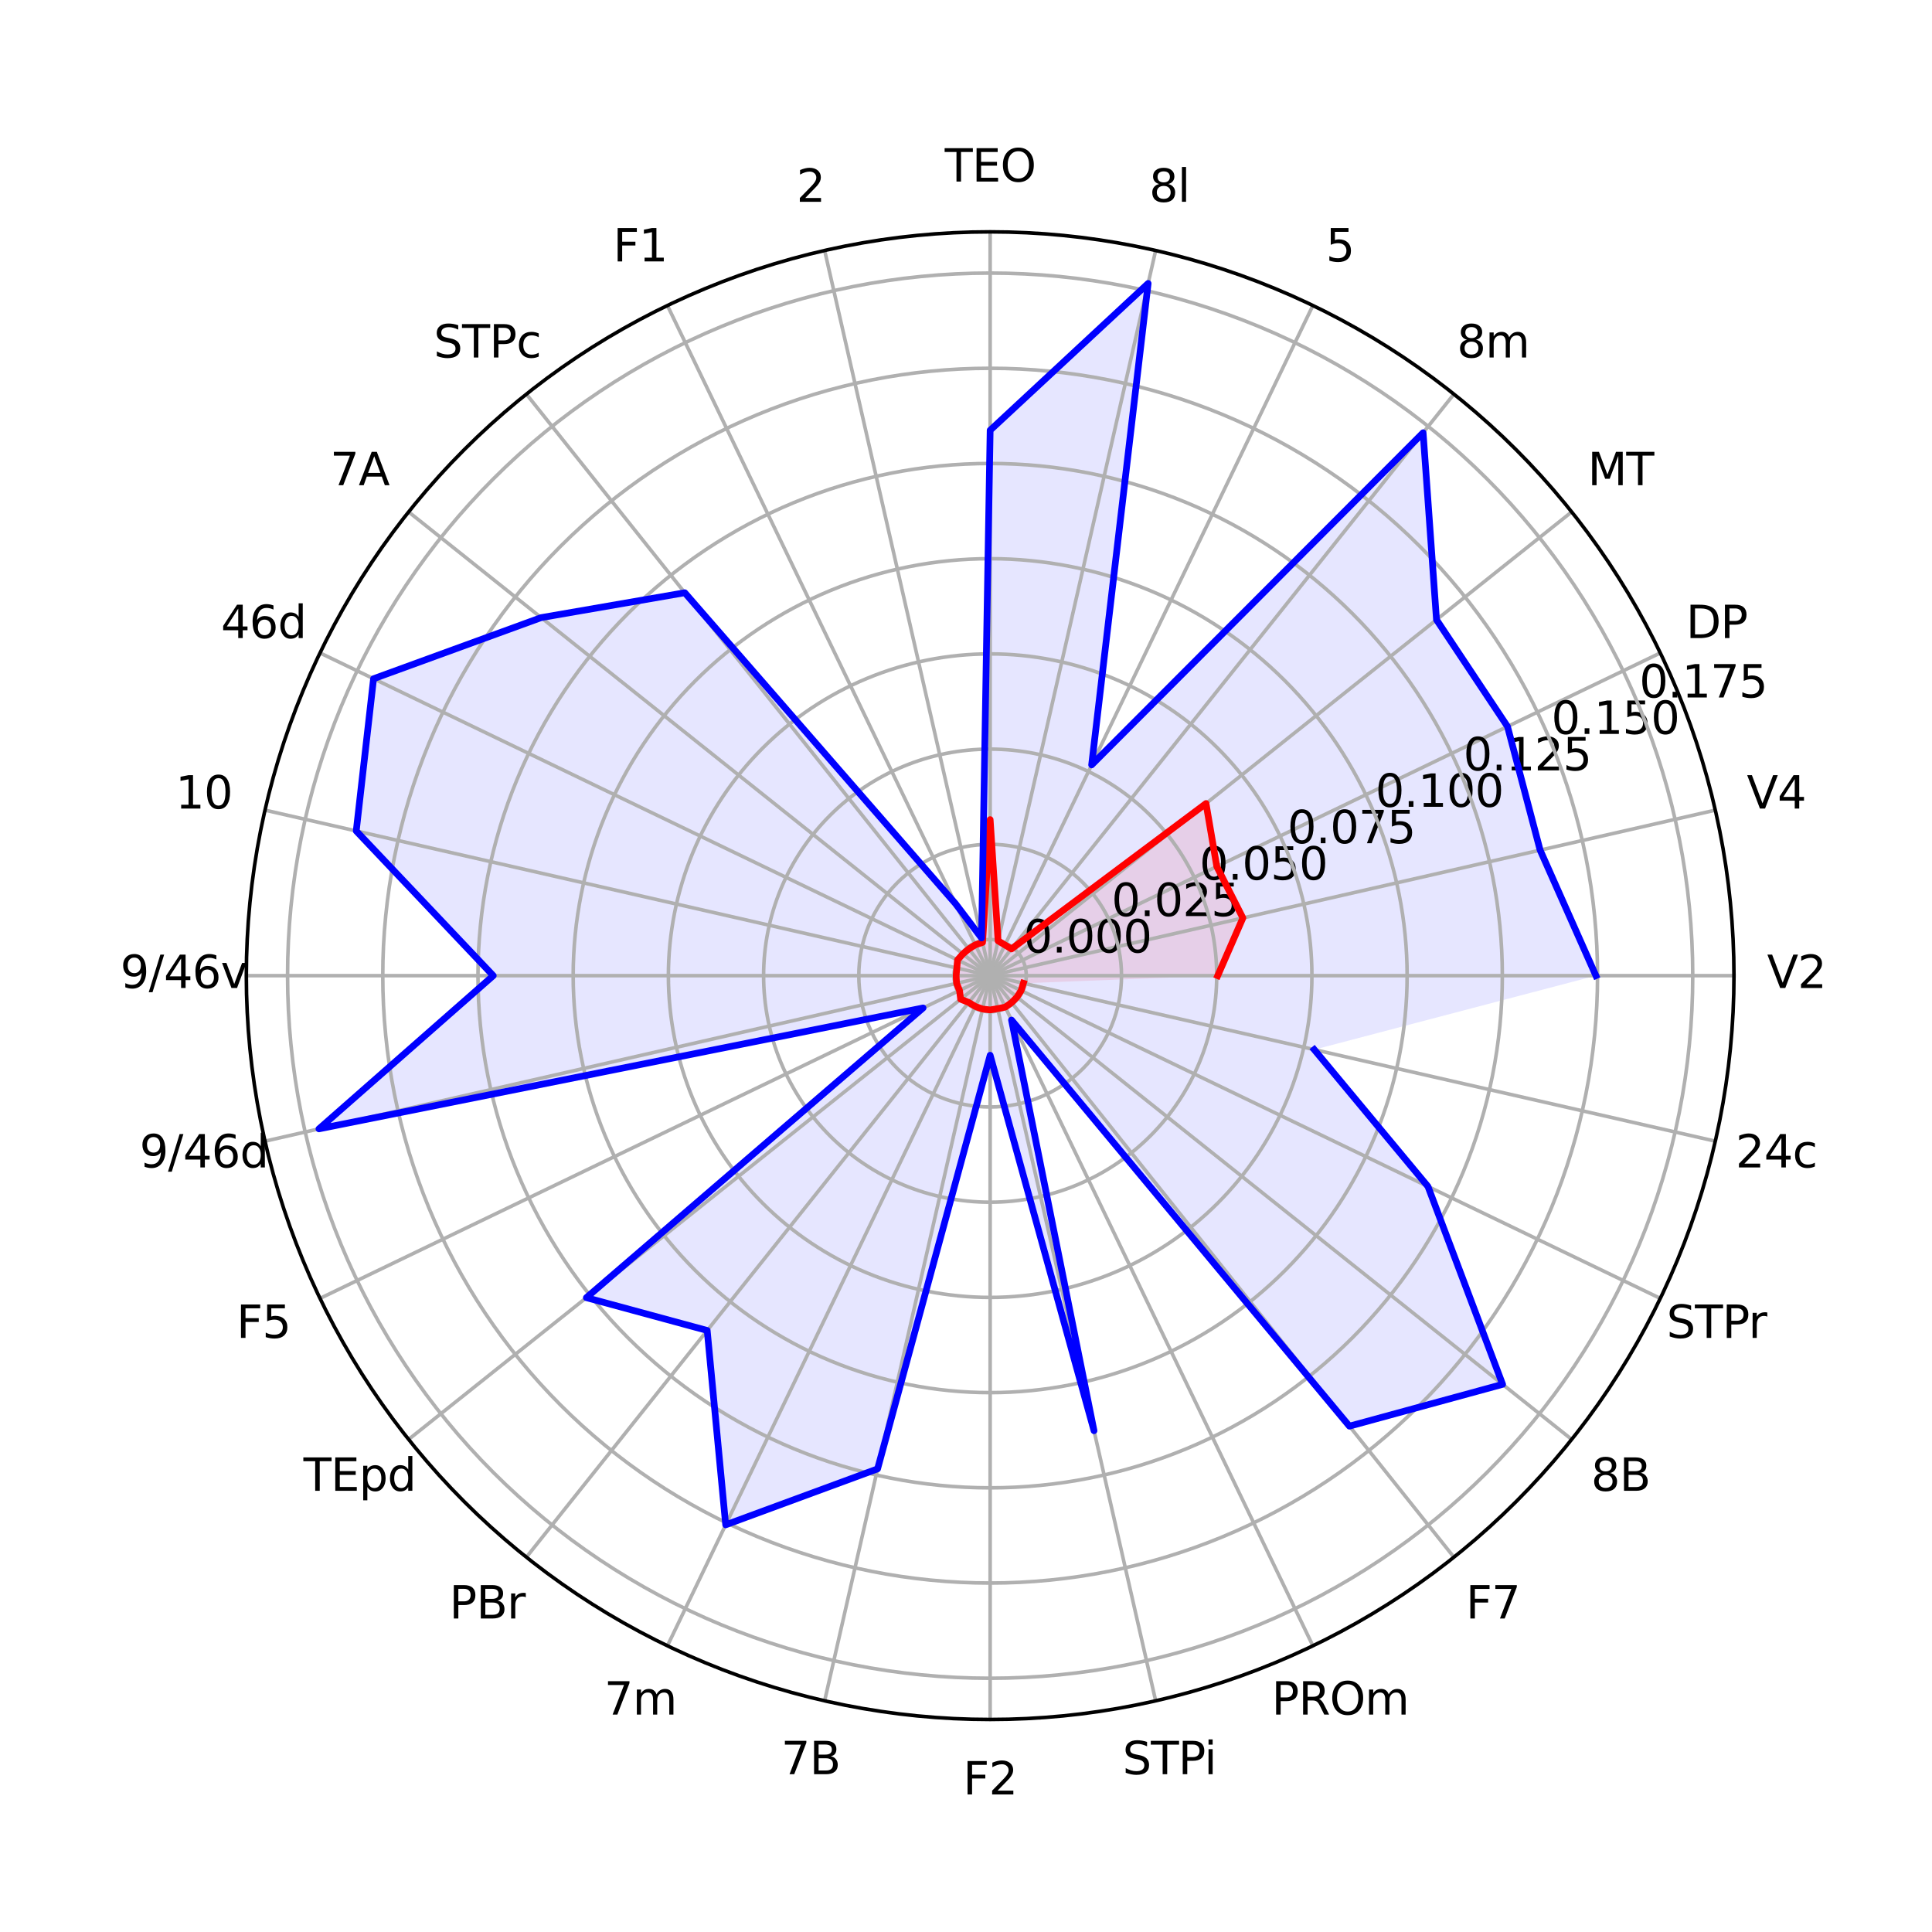 <?xml version="1.0" encoding="utf-8" standalone="no"?>
<!DOCTYPE svg PUBLIC "-//W3C//DTD SVG 1.1//EN"
  "http://www.w3.org/Graphics/SVG/1.1/DTD/svg11.dtd">
<svg xmlns:xlink="http://www.w3.org/1999/xlink" width="432pt" height="432pt" viewBox="0 0 432 432" xmlns="http://www.w3.org/2000/svg" version="1.1">
 <defs>
  <style type="text/css">*{stroke-linejoin: round; stroke-linecap: butt}</style>
 </defs>
 <g id="figure_1">
  <g id="patch_1">
   <path d="M 0 432 
L 432 432 
L 432 0 
L 0 0 
z
" style="fill: #ffffff"/>
  </g>
  <g id="axes_1">
   <g id="patch_2">
    <path d="M 387.72 218.16 
C 387.72 196.319 383.418 174.69 375.06 154.512 
C 366.701 134.334 354.45 115.998 339.006 100.554 
C 323.562 85.11 305.226 72.859 285.048 64.5 
C 264.87 56.142 243.241 51.84 221.4 51.84 
C 199.559 51.84 177.93 56.142 157.752 64.5 
C 137.574 72.859 119.238 85.11 103.794 100.554 
C 88.35 115.998 76.099 134.334 67.74 154.512 
C 59.382 174.69 55.08 196.319 55.08 218.16 
C 55.08 240.001 59.382 261.63 67.74 281.808 
C 76.099 301.986 88.35 320.322 103.794 335.766 
C 119.238 351.21 137.574 363.461 157.752 371.82 
C 177.93 380.178 199.559 384.48 221.4 384.48 
C 243.241 384.48 264.87 380.178 285.048 371.82 
C 305.226 363.461 323.562 351.21 339.006 335.766 
C 354.45 320.322 366.701 301.986 375.06 281.808 
C 383.418 261.63 387.72 240.001 387.72 218.16 
M 221.4 218.16 
C 221.4 218.16 221.4 218.16 221.4 218.16 
C 221.4 218.16 221.4 218.16 221.4 218.16 
C 221.4 218.16 221.4 218.16 221.4 218.16 
C 221.4 218.16 221.4 218.16 221.4 218.16 
C 221.4 218.16 221.4 218.16 221.4 218.16 
C 221.4 218.16 221.4 218.16 221.4 218.16 
C 221.4 218.16 221.4 218.16 221.4 218.16 
C 221.4 218.16 221.4 218.16 221.4 218.16 
C 221.4 218.16 221.4 218.16 221.4 218.16 
C 221.4 218.16 221.4 218.16 221.4 218.16 
C 221.4 218.16 221.4 218.16 221.4 218.16 
C 221.4 218.16 221.4 218.16 221.4 218.16 
C 221.4 218.16 221.4 218.16 221.4 218.16 
C 221.4 218.16 221.4 218.16 221.4 218.16 
C 221.4 218.16 221.4 218.16 221.4 218.16 
C 221.4 218.16 221.4 218.16 221.4 218.16 
M 387.72 218.16 
z
" style="fill: #ffffff"/>
   </g>
   <g id="patch_3">
    <path d="M 272.287 218.16 
L 277.911 205.262 
L 272.077 193.755 
L 269.669 179.667 
L 226.166 212.184 
L 224.706 211.295 
L 223.177 210.376 
L 221.4 183.266 
L 219.703 210.726 
L 218.083 211.272 
L 216.628 212.176 
L 215.3 213.296 
L 214.108 214.648 
L 213.947 216.459 
L 213.79 218.16 
L 213.894 219.873 
L 214.548 221.46 
L 214.802 223.421 
L 216.619 224.155 
L 218.084 225.046 
L 219.697 225.621 
L 221.4 225.82 
L 223.082 225.53 
L 224.786 225.191 
L 226.202 224.182 
L 227.405 222.949 
L 228.328 221.496 
L 228.834 219.857 
z
" clip-path="url(#p4485d0df26)" style="fill: #ff0000; opacity: 0.1"/>
   </g>
   <g id="patch_4">
    <path d="M 356.845 218.16 
L 344.377 190.091 
L 337.08 162.451 
L 321.204 138.569 
L 318.21 96.765 
L 244.095 171.033 
L 256.727 63.38 
L 221.4 96.205 
L 219.477 209.737 
L 213.642 202.051 
L 153.119 132.539 
L 121.007 138.1 
L 83.527 151.764 
L 79.656 185.808 
L 110.296 218.16 
L 71.315 252.416 
L 206.404 225.382 
L 131.115 290.16 
L 158.132 297.496 
L 162.265 340.956 
L 196.229 328.443 
L 221.4 235.957 
L 244.624 319.911 
L 226.181 228.087 
L 301.731 318.892 
L 335.988 309.541 
L 319.297 265.305 
L 293.872 234.701 
z
" clip-path="url(#p4485d0df26)" style="fill: #0000ff; opacity: 0.1"/>
   </g>
   <g id="matplotlib.axis_1">
    <g id="xtick_1">
     <g id="line2d_1">
      <path d="M 221.4 218.16 
L 387.72 218.16 
" clip-path="url(#p4485d0df26)" style="fill: none; stroke: #b0b0b0; stroke-width: 0.8; stroke-linecap: square"/>
     </g>
     <g id="text_1">
      <!-- V2 -->
      <g transform="translate(395.118 220.919)scale(0.1 -0.1)">
       <defs>
        <path id="DejaVuSans-56" d="M 1831 0 
L 50 4666 
L 709 4666 
L 2188 738 
L 3669 4666 
L 4325 4666 
L 2547 0 
L 1831 0 
z
" transform="scale(0.016)"/>
        <path id="DejaVuSans-32" d="M 1228 531 
L 3431 531 
L 3431 0 
L 469 0 
L 469 531 
Q 828 903 1448 1529 
Q 2069 2156 2228 2338 
Q 2531 2678 2651 2914 
Q 2772 3150 2772 3378 
Q 2772 3750 2511 3984 
Q 2250 4219 1831 4219 
Q 1534 4219 1204 4116 
Q 875 4013 500 3803 
L 500 4441 
Q 881 4594 1212 4672 
Q 1544 4750 1819 4750 
Q 2544 4750 2975 4387 
Q 3406 4025 3406 3419 
Q 3406 3131 3298 2873 
Q 3191 2616 2906 2266 
Q 2828 2175 2409 1742 
Q 1991 1309 1228 531 
z
" transform="scale(0.016)"/>
       </defs>
       <use xlink:href="#DejaVuSans-56"/>
       <use xlink:href="#DejaVuSans-32" x="68.408"/>
      </g>
     </g>
    </g>
    <g id="xtick_2">
     <g id="line2d_2">
      <path d="M 221.4 218.16 
L 383.55 181.15 
" clip-path="url(#p4485d0df26)" style="fill: none; stroke: #b0b0b0; stroke-width: 0.8; stroke-linecap: square"/>
     </g>
     <g id="text_2">
      <!-- V4 -->
      <g transform="translate(390.597 180.794)scale(0.1 -0.1)">
       <defs>
        <path id="DejaVuSans-34" d="M 2419 4116 
L 825 1625 
L 2419 1625 
L 2419 4116 
z
M 2253 4666 
L 3047 4666 
L 3047 1625 
L 3713 1625 
L 3713 1100 
L 3047 1100 
L 3047 0 
L 2419 0 
L 2419 1100 
L 313 1100 
L 313 1709 
L 2253 4666 
z
" transform="scale(0.016)"/>
       </defs>
       <use xlink:href="#DejaVuSans-56"/>
       <use xlink:href="#DejaVuSans-34" x="68.408"/>
      </g>
     </g>
    </g>
    <g id="xtick_3">
     <g id="line2d_3">
      <path d="M 221.4 218.16 
L 371.249 145.996 
" clip-path="url(#p4485d0df26)" style="fill: none; stroke: #b0b0b0; stroke-width: 0.8; stroke-linecap: square"/>
     </g>
     <g id="text_3">
      <!-- DP -->
      <g transform="translate(376.998 142.681)scale(0.1 -0.1)">
       <defs>
        <path id="DejaVuSans-44" d="M 1259 4147 
L 1259 519 
L 2022 519 
Q 2988 519 3436 956 
Q 3884 1394 3884 2338 
Q 3884 3275 3436 3711 
Q 2988 4147 2022 4147 
L 1259 4147 
z
M 628 4666 
L 1925 4666 
Q 3281 4666 3915 4102 
Q 4550 3538 4550 2338 
Q 4550 1131 3912 565 
Q 3275 0 1925 0 
L 628 0 
L 628 4666 
z
" transform="scale(0.016)"/>
        <path id="DejaVuSans-50" d="M 1259 4147 
L 1259 2394 
L 2053 2394 
Q 2494 2394 2734 2622 
Q 2975 2850 2975 3272 
Q 2975 3691 2734 3919 
Q 2494 4147 2053 4147 
L 1259 4147 
z
M 628 4666 
L 2053 4666 
Q 2838 4666 3239 4311 
Q 3641 3956 3641 3272 
Q 3641 2581 3239 2228 
Q 2838 1875 2053 1875 
L 1259 1875 
L 1259 0 
L 628 0 
L 628 4666 
z
" transform="scale(0.016)"/>
       </defs>
       <use xlink:href="#DejaVuSans-44"/>
       <use xlink:href="#DejaVuSans-50" x="77.002"/>
      </g>
     </g>
    </g>
    <g id="xtick_4">
     <g id="line2d_4">
      <path d="M 221.4 218.16 
L 351.434 114.461 
" clip-path="url(#p4485d0df26)" style="fill: none; stroke: #b0b0b0; stroke-width: 0.8; stroke-linecap: square"/>
     </g>
     <g id="text_4">
      <!-- MT -->
      <g transform="translate(355.012 108.492)scale(0.1 -0.1)">
       <defs>
        <path id="DejaVuSans-4d" d="M 628 4666 
L 1569 4666 
L 2759 1491 
L 3956 4666 
L 4897 4666 
L 4897 0 
L 4281 0 
L 4281 4097 
L 3078 897 
L 2444 897 
L 1241 4097 
L 1241 0 
L 628 0 
L 628 4666 
z
" transform="scale(0.016)"/>
        <path id="DejaVuSans-54" d="M -19 4666 
L 3928 4666 
L 3928 4134 
L 2272 4134 
L 2272 0 
L 1638 0 
L 1638 4134 
L -19 4134 
L -19 4666 
z
" transform="scale(0.016)"/>
       </defs>
       <use xlink:href="#DejaVuSans-4d"/>
       <use xlink:href="#DejaVuSans-54" x="86.279"/>
      </g>
     </g>
    </g>
    <g id="xtick_5">
     <g id="line2d_5">
      <path d="M 221.4 218.16 
L 325.099 88.126 
" clip-path="url(#p4485d0df26)" style="fill: none; stroke: #b0b0b0; stroke-width: 0.8; stroke-linecap: square"/>
     </g>
     <g id="text_5">
      <!-- 8m -->
      <g transform="translate(325.776 79.94)scale(0.1 -0.1)">
       <defs>
        <path id="DejaVuSans-38" d="M 2034 2216 
Q 1584 2216 1326 1975 
Q 1069 1734 1069 1313 
Q 1069 891 1326 650 
Q 1584 409 2034 409 
Q 2484 409 2743 651 
Q 3003 894 3003 1313 
Q 3003 1734 2745 1975 
Q 2488 2216 2034 2216 
z
M 1403 2484 
Q 997 2584 770 2862 
Q 544 3141 544 3541 
Q 544 4100 942 4425 
Q 1341 4750 2034 4750 
Q 2731 4750 3128 4425 
Q 3525 4100 3525 3541 
Q 3525 3141 3298 2862 
Q 3072 2584 2669 2484 
Q 3125 2378 3379 2068 
Q 3634 1759 3634 1313 
Q 3634 634 3220 271 
Q 2806 -91 2034 -91 
Q 1263 -91 848 271 
Q 434 634 434 1313 
Q 434 1759 690 2068 
Q 947 2378 1403 2484 
z
M 1172 3481 
Q 1172 3119 1398 2916 
Q 1625 2713 2034 2713 
Q 2441 2713 2670 2916 
Q 2900 3119 2900 3481 
Q 2900 3844 2670 4047 
Q 2441 4250 2034 4250 
Q 1625 4250 1398 4047 
Q 1172 3844 1172 3481 
z
" transform="scale(0.016)"/>
        <path id="DejaVuSans-6d" d="M 3328 2828 
Q 3544 3216 3844 3400 
Q 4144 3584 4550 3584 
Q 5097 3584 5394 3201 
Q 5691 2819 5691 2113 
L 5691 0 
L 5113 0 
L 5113 2094 
Q 5113 2597 4934 2840 
Q 4756 3084 4391 3084 
Q 3944 3084 3684 2787 
Q 3425 2491 3425 1978 
L 3425 0 
L 2847 0 
L 2847 2094 
Q 2847 2600 2669 2842 
Q 2491 3084 2119 3084 
Q 1678 3084 1418 2786 
Q 1159 2488 1159 1978 
L 1159 0 
L 581 0 
L 581 3500 
L 1159 3500 
L 1159 2956 
Q 1356 3278 1631 3431 
Q 1906 3584 2284 3584 
Q 2666 3584 2933 3390 
Q 3200 3197 3328 2828 
z
" transform="scale(0.016)"/>
       </defs>
       <use xlink:href="#DejaVuSans-38"/>
       <use xlink:href="#DejaVuSans-6d" x="63.623"/>
      </g>
     </g>
    </g>
    <g id="xtick_6">
     <g id="line2d_6">
      <path d="M 221.4 218.16 
L 293.564 68.311 
" clip-path="url(#p4485d0df26)" style="fill: none; stroke: #b0b0b0; stroke-width: 0.8; stroke-linecap: square"/>
     </g>
     <g id="text_6">
      <!-- 5 -->
      <g transform="translate(296.457 58.457)scale(0.1 -0.1)">
       <defs>
        <path id="DejaVuSans-35" d="M 691 4666 
L 3169 4666 
L 3169 4134 
L 1269 4134 
L 1269 2991 
Q 1406 3038 1543 3061 
Q 1681 3084 1819 3084 
Q 2600 3084 3056 2656 
Q 3513 2228 3513 1497 
Q 3513 744 3044 326 
Q 2575 -91 1722 -91 
Q 1428 -91 1123 -41 
Q 819 9 494 109 
L 494 744 
Q 775 591 1075 516 
Q 1375 441 1709 441 
Q 2250 441 2565 725 
Q 2881 1009 2881 1497 
Q 2881 1984 2565 2268 
Q 2250 2553 1709 2553 
Q 1456 2553 1204 2497 
Q 953 2441 691 2322 
L 691 4666 
z
" transform="scale(0.016)"/>
       </defs>
       <use xlink:href="#DejaVuSans-35"/>
      </g>
     </g>
    </g>
    <g id="xtick_7">
     <g id="line2d_7">
      <path d="M 221.4 218.16 
L 258.41 56.01 
" clip-path="url(#p4485d0df26)" style="fill: none; stroke: #b0b0b0; stroke-width: 0.8; stroke-linecap: square"/>
     </g>
     <g id="text_7">
      <!-- 8l -->
      <g transform="translate(256.955 45.12)scale(0.1 -0.1)">
       <defs>
        <path id="DejaVuSans-6c" d="M 603 4863 
L 1178 4863 
L 1178 0 
L 603 0 
L 603 4863 
z
" transform="scale(0.016)"/>
       </defs>
       <use xlink:href="#DejaVuSans-38"/>
       <use xlink:href="#DejaVuSans-6c" x="63.623"/>
      </g>
     </g>
    </g>
    <g id="xtick_8">
     <g id="line2d_8">
      <path d="M 221.4 218.16 
L 221.4 51.84 
" clip-path="url(#p4485d0df26)" style="fill: none; stroke: #b0b0b0; stroke-width: 0.8; stroke-linecap: square"/>
     </g>
     <g id="text_8">
      <!-- TEO -->
      <g transform="translate(211.251 40.599)scale(0.1 -0.1)">
       <defs>
        <path id="DejaVuSans-45" d="M 628 4666 
L 3578 4666 
L 3578 4134 
L 1259 4134 
L 1259 2753 
L 3481 2753 
L 3481 2222 
L 1259 2222 
L 1259 531 
L 3634 531 
L 3634 0 
L 628 0 
L 628 4666 
z
" transform="scale(0.016)"/>
        <path id="DejaVuSans-4f" d="M 2522 4238 
Q 1834 4238 1429 3725 
Q 1025 3213 1025 2328 
Q 1025 1447 1429 934 
Q 1834 422 2522 422 
Q 3209 422 3611 934 
Q 4013 1447 4013 2328 
Q 4013 3213 3611 3725 
Q 3209 4238 2522 4238 
z
M 2522 4750 
Q 3503 4750 4090 4092 
Q 4678 3434 4678 2328 
Q 4678 1225 4090 567 
Q 3503 -91 2522 -91 
Q 1538 -91 948 565 
Q 359 1222 359 2328 
Q 359 3434 948 4092 
Q 1538 4750 2522 4750 
z
" transform="scale(0.016)"/>
       </defs>
       <use xlink:href="#DejaVuSans-54"/>
       <use xlink:href="#DejaVuSans-45" x="61.084"/>
       <use xlink:href="#DejaVuSans-4f" x="124.268"/>
      </g>
     </g>
    </g>
    <g id="xtick_9">
     <g id="line2d_9">
      <path d="M 221.4 218.16 
L 184.39 56.01 
" clip-path="url(#p4485d0df26)" style="fill: none; stroke: #b0b0b0; stroke-width: 0.8; stroke-linecap: square"/>
     </g>
     <g id="text_9">
      <!-- 2 -->
      <g transform="translate(178.094 45.12)scale(0.1 -0.1)">
       <use xlink:href="#DejaVuSans-32"/>
      </g>
     </g>
    </g>
    <g id="xtick_10">
     <g id="line2d_10">
      <path d="M 221.4 218.16 
L 149.236 68.311 
" clip-path="url(#p4485d0df26)" style="fill: none; stroke: #b0b0b0; stroke-width: 0.8; stroke-linecap: square"/>
     </g>
     <g id="text_10">
      <!-- F1 -->
      <g transform="translate(137.105 58.457)scale(0.1 -0.1)">
       <defs>
        <path id="DejaVuSans-46" d="M 628 4666 
L 3309 4666 
L 3309 4134 
L 1259 4134 
L 1259 2759 
L 3109 2759 
L 3109 2228 
L 1259 2228 
L 1259 0 
L 628 0 
L 628 4666 
z
" transform="scale(0.016)"/>
        <path id="DejaVuSans-31" d="M 794 531 
L 1825 531 
L 1825 4091 
L 703 3866 
L 703 4441 
L 1819 4666 
L 2450 4666 
L 2450 531 
L 3481 531 
L 3481 0 
L 794 0 
L 794 531 
z
" transform="scale(0.016)"/>
       </defs>
       <use xlink:href="#DejaVuSans-46"/>
       <use xlink:href="#DejaVuSans-31" x="57.52"/>
      </g>
     </g>
    </g>
    <g id="xtick_11">
     <g id="line2d_11">
      <path d="M 221.4 218.16 
L 117.701 88.126 
" clip-path="url(#p4485d0df26)" style="fill: none; stroke: #b0b0b0; stroke-width: 0.8; stroke-linecap: square"/>
     </g>
     <g id="text_11">
      <!-- STPc -->
      <g transform="translate(96.98 79.94)scale(0.1 -0.1)">
       <defs>
        <path id="DejaVuSans-53" d="M 3425 4513 
L 3425 3897 
Q 3066 4069 2747 4153 
Q 2428 4238 2131 4238 
Q 1616 4238 1336 4038 
Q 1056 3838 1056 3469 
Q 1056 3159 1242 3001 
Q 1428 2844 1947 2747 
L 2328 2669 
Q 3034 2534 3370 2195 
Q 3706 1856 3706 1288 
Q 3706 609 3251 259 
Q 2797 -91 1919 -91 
Q 1588 -91 1214 -16 
Q 841 59 441 206 
L 441 856 
Q 825 641 1194 531 
Q 1563 422 1919 422 
Q 2459 422 2753 634 
Q 3047 847 3047 1241 
Q 3047 1584 2836 1778 
Q 2625 1972 2144 2069 
L 1759 2144 
Q 1053 2284 737 2584 
Q 422 2884 422 3419 
Q 422 4038 858 4394 
Q 1294 4750 2059 4750 
Q 2388 4750 2728 4690 
Q 3069 4631 3425 4513 
z
" transform="scale(0.016)"/>
        <path id="DejaVuSans-63" d="M 3122 3366 
L 3122 2828 
Q 2878 2963 2633 3030 
Q 2388 3097 2138 3097 
Q 1578 3097 1268 2742 
Q 959 2388 959 1747 
Q 959 1106 1268 751 
Q 1578 397 2138 397 
Q 2388 397 2633 464 
Q 2878 531 3122 666 
L 3122 134 
Q 2881 22 2623 -34 
Q 2366 -91 2075 -91 
Q 1284 -91 818 406 
Q 353 903 353 1747 
Q 353 2603 823 3093 
Q 1294 3584 2113 3584 
Q 2378 3584 2631 3529 
Q 2884 3475 3122 3366 
z
" transform="scale(0.016)"/>
       </defs>
       <use xlink:href="#DejaVuSans-53"/>
       <use xlink:href="#DejaVuSans-54" x="63.477"/>
       <use xlink:href="#DejaVuSans-50" x="124.561"/>
       <use xlink:href="#DejaVuSans-63" x="184.863"/>
      </g>
     </g>
    </g>
    <g id="xtick_12">
     <g id="line2d_12">
      <path d="M 221.4 218.16 
L 91.366 114.461 
" clip-path="url(#p4485d0df26)" style="fill: none; stroke: #b0b0b0; stroke-width: 0.8; stroke-linecap: square"/>
     </g>
     <g id="text_12">
      <!-- 7A -->
      <g transform="translate(73.819 108.492)scale(0.1 -0.1)">
       <defs>
        <path id="DejaVuSans-37" d="M 525 4666 
L 3525 4666 
L 3525 4397 
L 1831 0 
L 1172 0 
L 2766 4134 
L 525 4134 
L 525 4666 
z
" transform="scale(0.016)"/>
        <path id="DejaVuSans-41" d="M 2188 4044 
L 1331 1722 
L 3047 1722 
L 2188 4044 
z
M 1831 4666 
L 2547 4666 
L 4325 0 
L 3669 0 
L 3244 1197 
L 1141 1197 
L 716 0 
L 50 0 
L 1831 4666 
z
" transform="scale(0.016)"/>
       </defs>
       <use xlink:href="#DejaVuSans-37"/>
       <use xlink:href="#DejaVuSans-41" x="63.623"/>
      </g>
     </g>
    </g>
    <g id="xtick_13">
     <g id="line2d_13">
      <path d="M 221.4 218.16 
L 71.551 145.996 
" clip-path="url(#p4485d0df26)" style="fill: none; stroke: #b0b0b0; stroke-width: 0.8; stroke-linecap: square"/>
     </g>
     <g id="text_13">
      <!-- 46d -->
      <g transform="translate(49.401 142.681)scale(0.1 -0.1)">
       <defs>
        <path id="DejaVuSans-36" d="M 2113 2584 
Q 1688 2584 1439 2293 
Q 1191 2003 1191 1497 
Q 1191 994 1439 701 
Q 1688 409 2113 409 
Q 2538 409 2786 701 
Q 3034 994 3034 1497 
Q 3034 2003 2786 2293 
Q 2538 2584 2113 2584 
z
M 3366 4563 
L 3366 3988 
Q 3128 4100 2886 4159 
Q 2644 4219 2406 4219 
Q 1781 4219 1451 3797 
Q 1122 3375 1075 2522 
Q 1259 2794 1537 2939 
Q 1816 3084 2150 3084 
Q 2853 3084 3261 2657 
Q 3669 2231 3669 1497 
Q 3669 778 3244 343 
Q 2819 -91 2113 -91 
Q 1303 -91 875 529 
Q 447 1150 447 2328 
Q 447 3434 972 4092 
Q 1497 4750 2381 4750 
Q 2619 4750 2861 4703 
Q 3103 4656 3366 4563 
z
" transform="scale(0.016)"/>
        <path id="DejaVuSans-64" d="M 2906 2969 
L 2906 4863 
L 3481 4863 
L 3481 0 
L 2906 0 
L 2906 525 
Q 2725 213 2448 61 
Q 2172 -91 1784 -91 
Q 1150 -91 751 415 
Q 353 922 353 1747 
Q 353 2572 751 3078 
Q 1150 3584 1784 3584 
Q 2172 3584 2448 3432 
Q 2725 3281 2906 2969 
z
M 947 1747 
Q 947 1113 1208 752 
Q 1469 391 1925 391 
Q 2381 391 2643 752 
Q 2906 1113 2906 1747 
Q 2906 2381 2643 2742 
Q 2381 3103 1925 3103 
Q 1469 3103 1208 2742 
Q 947 2381 947 1747 
z
" transform="scale(0.016)"/>
       </defs>
       <use xlink:href="#DejaVuSans-34"/>
       <use xlink:href="#DejaVuSans-36" x="63.623"/>
       <use xlink:href="#DejaVuSans-64" x="127.246"/>
      </g>
     </g>
    </g>
    <g id="xtick_14">
     <g id="line2d_14">
      <path d="M 221.4 218.16 
L 59.25 181.15 
" clip-path="url(#p4485d0df26)" style="fill: none; stroke: #b0b0b0; stroke-width: 0.8; stroke-linecap: square"/>
     </g>
     <g id="text_14">
      <!-- 10 -->
      <g transform="translate(39.238 180.794)scale(0.1 -0.1)">
       <defs>
        <path id="DejaVuSans-30" d="M 2034 4250 
Q 1547 4250 1301 3770 
Q 1056 3291 1056 2328 
Q 1056 1369 1301 889 
Q 1547 409 2034 409 
Q 2525 409 2770 889 
Q 3016 1369 3016 2328 
Q 3016 3291 2770 3770 
Q 2525 4250 2034 4250 
z
M 2034 4750 
Q 2819 4750 3233 4129 
Q 3647 3509 3647 2328 
Q 3647 1150 3233 529 
Q 2819 -91 2034 -91 
Q 1250 -91 836 529 
Q 422 1150 422 2328 
Q 422 3509 836 4129 
Q 1250 4750 2034 4750 
z
" transform="scale(0.016)"/>
       </defs>
       <use xlink:href="#DejaVuSans-31"/>
       <use xlink:href="#DejaVuSans-30" x="63.623"/>
      </g>
     </g>
    </g>
    <g id="xtick_15">
     <g id="line2d_15">
      <path d="M 221.4 218.16 
L 55.08 218.16 
" clip-path="url(#p4485d0df26)" style="fill: none; stroke: #b0b0b0; stroke-width: 0.8; stroke-linecap: square"/>
     </g>
     <g id="text_15">
      <!-- 9/46v -->
      <g transform="translate(26.892 220.919)scale(0.1 -0.1)">
       <defs>
        <path id="DejaVuSans-39" d="M 703 97 
L 703 672 
Q 941 559 1184 500 
Q 1428 441 1663 441 
Q 2288 441 2617 861 
Q 2947 1281 2994 2138 
Q 2813 1869 2534 1725 
Q 2256 1581 1919 1581 
Q 1219 1581 811 2004 
Q 403 2428 403 3163 
Q 403 3881 828 4315 
Q 1253 4750 1959 4750 
Q 2769 4750 3195 4129 
Q 3622 3509 3622 2328 
Q 3622 1225 3098 567 
Q 2575 -91 1691 -91 
Q 1453 -91 1209 -44 
Q 966 3 703 97 
z
M 1959 2075 
Q 2384 2075 2632 2365 
Q 2881 2656 2881 3163 
Q 2881 3666 2632 3958 
Q 2384 4250 1959 4250 
Q 1534 4250 1286 3958 
Q 1038 3666 1038 3163 
Q 1038 2656 1286 2365 
Q 1534 2075 1959 2075 
z
" transform="scale(0.016)"/>
        <path id="DejaVuSans-2f" d="M 1625 4666 
L 2156 4666 
L 531 -594 
L 0 -594 
L 1625 4666 
z
" transform="scale(0.016)"/>
        <path id="DejaVuSans-76" d="M 191 3500 
L 800 3500 
L 1894 563 
L 2988 3500 
L 3597 3500 
L 2284 0 
L 1503 0 
L 191 3500 
z
" transform="scale(0.016)"/>
       </defs>
       <use xlink:href="#DejaVuSans-39"/>
       <use xlink:href="#DejaVuSans-2f" x="63.623"/>
       <use xlink:href="#DejaVuSans-34" x="97.314"/>
       <use xlink:href="#DejaVuSans-36" x="160.938"/>
       <use xlink:href="#DejaVuSans-76" x="224.561"/>
      </g>
     </g>
    </g>
    <g id="xtick_16">
     <g id="line2d_16">
      <path d="M 221.4 218.16 
L 59.25 255.17 
" clip-path="url(#p4485d0df26)" style="fill: none; stroke: #b0b0b0; stroke-width: 0.8; stroke-linecap: square"/>
     </g>
     <g id="text_16">
      <!-- 9/46d -->
      <g transform="translate(31.199 261.044)scale(0.1 -0.1)">
       <use xlink:href="#DejaVuSans-39"/>
       <use xlink:href="#DejaVuSans-2f" x="63.623"/>
       <use xlink:href="#DejaVuSans-34" x="97.314"/>
       <use xlink:href="#DejaVuSans-36" x="160.938"/>
       <use xlink:href="#DejaVuSans-64" x="224.561"/>
      </g>
     </g>
    </g>
    <g id="xtick_17">
     <g id="line2d_17">
      <path d="M 221.4 218.16 
L 71.551 290.324 
" clip-path="url(#p4485d0df26)" style="fill: none; stroke: #b0b0b0; stroke-width: 0.8; stroke-linecap: square"/>
     </g>
     <g id="text_17">
      <!-- F5 -->
      <g transform="translate(52.88 299.157)scale(0.1 -0.1)">
       <use xlink:href="#DejaVuSans-46"/>
       <use xlink:href="#DejaVuSans-35" x="57.52"/>
      </g>
     </g>
    </g>
    <g id="xtick_18">
     <g id="line2d_18">
      <path d="M 221.4 218.16 
L 91.366 321.859 
" clip-path="url(#p4485d0df26)" style="fill: none; stroke: #b0b0b0; stroke-width: 0.8; stroke-linecap: square"/>
     </g>
     <g id="text_18">
      <!-- TEpd -->
      <g transform="translate(67.858 333.347)scale(0.1 -0.1)">
       <defs>
        <path id="DejaVuSans-70" d="M 1159 525 
L 1159 -1331 
L 581 -1331 
L 581 3500 
L 1159 3500 
L 1159 2969 
Q 1341 3281 1617 3432 
Q 1894 3584 2278 3584 
Q 2916 3584 3314 3078 
Q 3713 2572 3713 1747 
Q 3713 922 3314 415 
Q 2916 -91 2278 -91 
Q 1894 -91 1617 61 
Q 1341 213 1159 525 
z
M 3116 1747 
Q 3116 2381 2855 2742 
Q 2594 3103 2138 3103 
Q 1681 3103 1420 2742 
Q 1159 2381 1159 1747 
Q 1159 1113 1420 752 
Q 1681 391 2138 391 
Q 2594 391 2855 752 
Q 3116 1113 3116 1747 
z
" transform="scale(0.016)"/>
       </defs>
       <use xlink:href="#DejaVuSans-54"/>
       <use xlink:href="#DejaVuSans-45" x="61.084"/>
       <use xlink:href="#DejaVuSans-70" x="124.268"/>
       <use xlink:href="#DejaVuSans-64" x="187.744"/>
      </g>
     </g>
    </g>
    <g id="xtick_19">
     <g id="line2d_19">
      <path d="M 221.4 218.16 
L 117.701 348.194 
" clip-path="url(#p4485d0df26)" style="fill: none; stroke: #b0b0b0; stroke-width: 0.8; stroke-linecap: square"/>
     </g>
     <g id="text_19">
      <!-- PBr -->
      <g transform="translate(100.472 361.899)scale(0.1 -0.1)">
       <defs>
        <path id="DejaVuSans-42" d="M 1259 2228 
L 1259 519 
L 2272 519 
Q 2781 519 3026 730 
Q 3272 941 3272 1375 
Q 3272 1813 3026 2020 
Q 2781 2228 2272 2228 
L 1259 2228 
z
M 1259 4147 
L 1259 2741 
L 2194 2741 
Q 2656 2741 2882 2914 
Q 3109 3088 3109 3444 
Q 3109 3797 2882 3972 
Q 2656 4147 2194 4147 
L 1259 4147 
z
M 628 4666 
L 2241 4666 
Q 2963 4666 3353 4366 
Q 3744 4066 3744 3513 
Q 3744 3084 3544 2831 
Q 3344 2578 2956 2516 
Q 3422 2416 3680 2098 
Q 3938 1781 3938 1306 
Q 3938 681 3513 340 
Q 3088 0 2303 0 
L 628 0 
L 628 4666 
z
" transform="scale(0.016)"/>
        <path id="DejaVuSans-72" d="M 2631 2963 
Q 2534 3019 2420 3045 
Q 2306 3072 2169 3072 
Q 1681 3072 1420 2755 
Q 1159 2438 1159 1844 
L 1159 0 
L 581 0 
L 581 3500 
L 1159 3500 
L 1159 2956 
Q 1341 3275 1631 3429 
Q 1922 3584 2338 3584 
Q 2397 3584 2469 3576 
Q 2541 3569 2628 3553 
L 2631 2963 
z
" transform="scale(0.016)"/>
       </defs>
       <use xlink:href="#DejaVuSans-50"/>
       <use xlink:href="#DejaVuSans-42" x="60.303"/>
       <use xlink:href="#DejaVuSans-72" x="128.906"/>
      </g>
     </g>
    </g>
    <g id="xtick_20">
     <g id="line2d_20">
      <path d="M 221.4 218.16 
L 149.236 368.009 
" clip-path="url(#p4485d0df26)" style="fill: none; stroke: #b0b0b0; stroke-width: 0.8; stroke-linecap: square"/>
     </g>
     <g id="text_20">
      <!-- 7m -->
      <g transform="translate(135.111 383.382)scale(0.1 -0.1)">
       <use xlink:href="#DejaVuSans-37"/>
       <use xlink:href="#DejaVuSans-6d" x="63.623"/>
      </g>
     </g>
    </g>
    <g id="xtick_21">
     <g id="line2d_21">
      <path d="M 221.4 218.16 
L 184.39 380.31 
" clip-path="url(#p4485d0df26)" style="fill: none; stroke: #b0b0b0; stroke-width: 0.8; stroke-linecap: square"/>
     </g>
     <g id="text_21">
      <!-- 7B -->
      <g transform="translate(174.663 396.718)scale(0.1 -0.1)">
       <use xlink:href="#DejaVuSans-37"/>
       <use xlink:href="#DejaVuSans-42" x="63.623"/>
      </g>
     </g>
    </g>
    <g id="xtick_22">
     <g id="line2d_22">
      <path d="M 221.4 218.16 
L 221.4 384.48 
" clip-path="url(#p4485d0df26)" style="fill: none; stroke: #b0b0b0; stroke-width: 0.8; stroke-linecap: square"/>
     </g>
     <g id="text_22">
      <!-- F2 -->
      <g transform="translate(215.343 401.239)scale(0.1 -0.1)">
       <use xlink:href="#DejaVuSans-46"/>
       <use xlink:href="#DejaVuSans-32" x="57.52"/>
      </g>
     </g>
    </g>
    <g id="xtick_23">
     <g id="line2d_23">
      <path d="M 221.4 218.16 
L 258.41 380.31 
" clip-path="url(#p4485d0df26)" style="fill: none; stroke: #b0b0b0; stroke-width: 0.8; stroke-linecap: square"/>
     </g>
     <g id="text_23">
      <!-- STPi -->
      <g transform="translate(251.005 396.718)scale(0.1 -0.1)">
       <defs>
        <path id="DejaVuSans-69" d="M 603 3500 
L 1178 3500 
L 1178 0 
L 603 0 
L 603 3500 
z
M 603 4863 
L 1178 4863 
L 1178 4134 
L 603 4134 
L 603 4863 
z
" transform="scale(0.016)"/>
       </defs>
       <use xlink:href="#DejaVuSans-53"/>
       <use xlink:href="#DejaVuSans-54" x="63.477"/>
       <use xlink:href="#DejaVuSans-50" x="124.561"/>
       <use xlink:href="#DejaVuSans-69" x="182.613"/>
      </g>
     </g>
    </g>
    <g id="xtick_24">
     <g id="line2d_24">
      <path d="M 221.4 218.16 
L 293.564 368.009 
" clip-path="url(#p4485d0df26)" style="fill: none; stroke: #b0b0b0; stroke-width: 0.8; stroke-linecap: square"/>
     </g>
     <g id="text_24">
      <!-- PROm -->
      <g transform="translate(284.343 383.382)scale(0.1 -0.1)">
       <defs>
        <path id="DejaVuSans-52" d="M 2841 2188 
Q 3044 2119 3236 1894 
Q 3428 1669 3622 1275 
L 4263 0 
L 3584 0 
L 2988 1197 
Q 2756 1666 2539 1819 
Q 2322 1972 1947 1972 
L 1259 1972 
L 1259 0 
L 628 0 
L 628 4666 
L 2053 4666 
Q 2853 4666 3247 4331 
Q 3641 3997 3641 3322 
Q 3641 2881 3436 2590 
Q 3231 2300 2841 2188 
z
M 1259 4147 
L 1259 2491 
L 2053 2491 
Q 2509 2491 2742 2702 
Q 2975 2913 2975 3322 
Q 2975 3731 2742 3939 
Q 2509 4147 2053 4147 
L 1259 4147 
z
" transform="scale(0.016)"/>
       </defs>
       <use xlink:href="#DejaVuSans-50"/>
       <use xlink:href="#DejaVuSans-52" x="60.303"/>
       <use xlink:href="#DejaVuSans-4f" x="129.785"/>
       <use xlink:href="#DejaVuSans-6d" x="208.496"/>
      </g>
     </g>
    </g>
    <g id="xtick_25">
     <g id="line2d_25">
      <path d="M 221.4 218.16 
L 325.099 348.194 
" clip-path="url(#p4485d0df26)" style="fill: none; stroke: #b0b0b0; stroke-width: 0.8; stroke-linecap: square"/>
     </g>
     <g id="text_25">
      <!-- F7 -->
      <g transform="translate(327.771 361.899)scale(0.1 -0.1)">
       <use xlink:href="#DejaVuSans-46"/>
       <use xlink:href="#DejaVuSans-37" x="57.52"/>
      </g>
     </g>
    </g>
    <g id="xtick_26">
     <g id="line2d_26">
      <path d="M 221.4 218.16 
L 351.434 321.859 
" clip-path="url(#p4485d0df26)" style="fill: none; stroke: #b0b0b0; stroke-width: 0.8; stroke-linecap: square"/>
     </g>
     <g id="text_26">
      <!-- 8B -->
      <g transform="translate(355.768 333.347)scale(0.1 -0.1)">
       <use xlink:href="#DejaVuSans-38"/>
       <use xlink:href="#DejaVuSans-42" x="63.623"/>
      </g>
     </g>
    </g>
    <g id="xtick_27">
     <g id="line2d_27">
      <path d="M 221.4 218.16 
L 371.249 290.324 
" clip-path="url(#p4485d0df26)" style="fill: none; stroke: #b0b0b0; stroke-width: 0.8; stroke-linecap: square"/>
     </g>
     <g id="text_27">
      <!-- STPr -->
      <g transform="translate(372.652 299.157)scale(0.1 -0.1)">
       <use xlink:href="#DejaVuSans-53"/>
       <use xlink:href="#DejaVuSans-54" x="63.477"/>
       <use xlink:href="#DejaVuSans-50" x="124.561"/>
       <use xlink:href="#DejaVuSans-72" x="183.113"/>
      </g>
     </g>
    </g>
    <g id="xtick_28">
     <g id="line2d_28">
      <path d="M 221.4 218.16 
L 383.55 255.17 
" clip-path="url(#p4485d0df26)" style="fill: none; stroke: #b0b0b0; stroke-width: 0.8; stroke-linecap: square"/>
     </g>
     <g id="text_28">
      <!-- 24c -->
      <g transform="translate(388.087 261.044)scale(0.1 -0.1)">
       <use xlink:href="#DejaVuSans-32"/>
       <use xlink:href="#DejaVuSans-34" x="63.623"/>
       <use xlink:href="#DejaVuSans-63" x="127.246"/>
      </g>
     </g>
    </g>
   </g>
   <g id="matplotlib.axis_2">
    <g id="ytick_1">
     <g id="line2d_29">
      <path d="M 229.481 218.16 
C 229.481 217.099 229.272 216.048 228.866 215.068 
C 228.46 214.087 227.864 213.196 227.114 212.446 
C 226.364 211.696 225.473 211.1 224.492 210.694 
C 223.512 210.288 222.461 210.079 221.4 210.079 
C 220.339 210.079 219.288 210.288 218.308 210.694 
C 217.327 211.1 216.436 211.696 215.686 212.446 
C 214.936 213.196 214.34 214.087 213.934 215.068 
C 213.528 216.048 213.319 217.099 213.319 218.16 
C 213.319 219.221 213.528 220.272 213.934 221.252 
C 214.34 222.233 214.936 223.124 215.686 223.874 
C 216.436 224.624 217.327 225.22 218.308 225.626 
C 219.288 226.032 220.339 226.241 221.4 226.241 
C 222.461 226.241 223.512 226.032 224.492 225.626 
C 225.473 225.22 226.364 224.624 227.114 223.874 
C 227.864 223.124 228.46 222.233 228.866 221.252 
C 229.272 220.272 229.481 219.221 229.481 218.16 
" clip-path="url(#p4485d0df26)" style="fill: none; stroke: #b0b0b0; stroke-width: 0.8; stroke-linecap: square"/>
     </g>
     <g id="text_29">
      <!-- 0.000 -->
      <g transform="translate(228.866 212.988)scale(0.1 -0.1)">
       <defs>
        <path id="DejaVuSans-2e" d="M 684 794 
L 1344 794 
L 1344 0 
L 684 0 
L 684 794 
z
" transform="scale(0.016)"/>
       </defs>
       <use xlink:href="#DejaVuSans-30"/>
       <use xlink:href="#DejaVuSans-2e" x="63.623"/>
       <use xlink:href="#DejaVuSans-30" x="95.41"/>
       <use xlink:href="#DejaVuSans-30" x="159.033"/>
       <use xlink:href="#DejaVuSans-30" x="222.656"/>
      </g>
     </g>
    </g>
    <g id="ytick_2">
     <g id="line2d_30">
      <path d="M 250.769 218.16 
C 250.769 214.303 250.01 210.484 248.534 206.921 
C 247.058 203.358 244.895 200.12 242.167 197.393 
C 239.44 194.665 236.202 192.502 232.639 191.026 
C 229.076 189.55 225.257 188.791 221.4 188.791 
C 217.543 188.791 213.724 189.55 210.161 191.026 
C 206.598 192.502 203.36 194.665 200.633 197.393 
C 197.905 200.12 195.742 203.358 194.266 206.921 
C 192.79 210.484 192.031 214.303 192.031 218.16 
C 192.031 222.017 192.79 225.836 194.266 229.399 
C 195.742 232.962 197.905 236.2 200.633 238.927 
C 203.36 241.655 206.598 243.818 210.161 245.294 
C 213.724 246.77 217.543 247.529 221.4 247.529 
C 225.257 247.529 229.076 246.77 232.639 245.294 
C 236.202 243.818 239.44 241.655 242.167 238.927 
C 244.895 236.2 247.058 232.962 248.534 229.399 
C 250.01 225.836 250.769 222.017 250.769 218.16 
" clip-path="url(#p4485d0df26)" style="fill: none; stroke: #b0b0b0; stroke-width: 0.8; stroke-linecap: square"/>
     </g>
     <g id="text_30">
      <!-- 0.025 -->
      <g transform="translate(248.534 204.841)scale(0.1 -0.1)">
       <use xlink:href="#DejaVuSans-30"/>
       <use xlink:href="#DejaVuSans-2e" x="63.623"/>
       <use xlink:href="#DejaVuSans-30" x="95.41"/>
       <use xlink:href="#DejaVuSans-32" x="159.033"/>
       <use xlink:href="#DejaVuSans-35" x="222.656"/>
      </g>
     </g>
    </g>
    <g id="ytick_3">
     <g id="line2d_31">
      <path d="M 272.058 218.16 
C 272.058 211.508 270.748 204.92 268.202 198.774 
C 265.656 192.628 261.925 187.043 257.221 182.339 
C 252.517 177.635 246.932 173.904 240.786 171.358 
C 234.64 168.812 228.052 167.502 221.4 167.502 
C 214.748 167.502 208.16 168.812 202.014 171.358 
C 195.868 173.904 190.283 177.635 185.579 182.339 
C 180.875 187.043 177.144 192.628 174.598 198.774 
C 172.052 204.92 170.742 211.508 170.742 218.16 
C 170.742 224.812 172.052 231.4 174.598 237.546 
C 177.144 243.692 180.875 249.277 185.579 253.981 
C 190.283 258.685 195.868 262.416 202.014 264.962 
C 208.16 267.508 214.748 268.818 221.4 268.818 
C 228.052 268.818 234.64 267.508 240.786 264.962 
C 246.932 262.416 252.517 258.685 257.221 253.981 
C 261.925 249.277 265.656 243.692 268.202 237.546 
C 270.748 231.4 272.058 224.812 272.058 218.16 
" clip-path="url(#p4485d0df26)" style="fill: none; stroke: #b0b0b0; stroke-width: 0.8; stroke-linecap: square"/>
     </g>
     <g id="text_31">
      <!-- 0.050 -->
      <g transform="translate(268.202 196.694)scale(0.1 -0.1)">
       <use xlink:href="#DejaVuSans-30"/>
       <use xlink:href="#DejaVuSans-2e" x="63.623"/>
       <use xlink:href="#DejaVuSans-30" x="95.41"/>
       <use xlink:href="#DejaVuSans-35" x="159.033"/>
       <use xlink:href="#DejaVuSans-30" x="222.656"/>
      </g>
     </g>
    </g>
    <g id="ytick_4">
     <g id="line2d_32">
      <path d="M 293.347 218.16 
C 293.347 208.712 291.486 199.356 287.87 190.627 
C 284.254 181.898 278.955 173.967 272.274 167.286 
C 265.593 160.605 257.662 155.306 248.933 151.69 
C 240.204 148.074 230.848 146.213 221.4 146.213 
C 211.952 146.213 202.596 148.074 193.867 151.69 
C 185.138 155.306 177.207 160.605 170.526 167.286 
C 163.845 173.967 158.546 181.898 154.93 190.627 
C 151.314 199.356 149.453 208.712 149.453 218.16 
C 149.453 227.608 151.314 236.964 154.93 245.693 
C 158.546 254.422 163.845 262.353 170.526 269.034 
C 177.207 275.715 185.138 281.014 193.867 284.63 
C 202.596 288.246 211.952 290.107 221.4 290.107 
C 230.848 290.107 240.204 288.246 248.933 284.63 
C 257.662 281.014 265.593 275.715 272.274 269.034 
C 278.955 262.353 284.254 254.422 287.87 245.693 
C 291.486 236.964 293.347 227.608 293.347 218.16 
" clip-path="url(#p4485d0df26)" style="fill: none; stroke: #b0b0b0; stroke-width: 0.8; stroke-linecap: square"/>
     </g>
     <g id="text_32">
      <!-- 0.075 -->
      <g transform="translate(287.87 188.548)scale(0.1 -0.1)">
       <use xlink:href="#DejaVuSans-30"/>
       <use xlink:href="#DejaVuSans-2e" x="63.623"/>
       <use xlink:href="#DejaVuSans-30" x="95.41"/>
       <use xlink:href="#DejaVuSans-37" x="159.033"/>
       <use xlink:href="#DejaVuSans-35" x="222.656"/>
      </g>
     </g>
    </g>
    <g id="ytick_5">
     <g id="line2d_33">
      <path d="M 314.635 218.16 
C 314.635 205.916 312.223 193.792 307.538 182.48 
C 302.853 171.169 295.985 160.89 287.327 152.233 
C 278.67 143.575 268.391 136.707 257.08 132.022 
C 245.768 127.337 233.644 124.925 221.4 124.925 
C 209.156 124.925 197.032 127.337 185.72 132.022 
C 174.409 136.707 164.13 143.575 155.473 152.233 
C 146.815 160.89 139.947 171.169 135.262 182.48 
C 130.577 193.792 128.165 205.916 128.165 218.16 
C 128.165 230.404 130.577 242.528 135.262 253.84 
C 139.947 265.151 146.815 275.43 155.473 284.087 
C 164.13 292.745 174.409 299.613 185.72 304.298 
C 197.032 308.983 209.156 311.395 221.4 311.395 
C 233.644 311.395 245.768 308.983 257.08 304.298 
C 268.391 299.613 278.67 292.745 287.327 284.087 
C 295.985 275.43 302.853 265.151 307.538 253.84 
C 312.223 242.528 314.635 230.404 314.635 218.16 
" clip-path="url(#p4485d0df26)" style="fill: none; stroke: #b0b0b0; stroke-width: 0.8; stroke-linecap: square"/>
     </g>
     <g id="text_33">
      <!-- 0.100 -->
      <g transform="translate(307.538 180.401)scale(0.1 -0.1)">
       <use xlink:href="#DejaVuSans-30"/>
       <use xlink:href="#DejaVuSans-2e" x="63.623"/>
       <use xlink:href="#DejaVuSans-31" x="95.41"/>
       <use xlink:href="#DejaVuSans-30" x="159.033"/>
       <use xlink:href="#DejaVuSans-30" x="222.656"/>
      </g>
     </g>
    </g>
    <g id="ytick_6">
     <g id="line2d_34">
      <path d="M 335.924 218.16 
C 335.924 203.121 332.961 188.228 327.206 174.334 
C 321.451 160.439 313.015 147.814 302.381 137.179 
C 291.746 126.545 279.121 118.109 265.226 112.354 
C 251.332 106.599 236.439 103.636 221.4 103.636 
C 206.361 103.636 191.468 106.599 177.574 112.354 
C 163.679 118.109 151.054 126.545 140.419 137.179 
C 129.785 147.814 121.349 160.439 115.594 174.334 
C 109.839 188.228 106.876 203.121 106.876 218.16 
C 106.876 233.199 109.839 248.092 115.594 261.986 
C 121.349 275.881 129.785 288.506 140.419 299.141 
C 151.054 309.775 163.679 318.211 177.574 323.966 
C 191.468 329.721 206.361 332.684 221.4 332.684 
C 236.439 332.684 251.332 329.721 265.226 323.966 
C 279.121 318.211 291.746 309.775 302.381 299.141 
C 313.015 288.506 321.451 275.881 327.206 261.986 
C 332.961 248.092 335.924 233.199 335.924 218.16 
" clip-path="url(#p4485d0df26)" style="fill: none; stroke: #b0b0b0; stroke-width: 0.8; stroke-linecap: square"/>
     </g>
     <g id="text_34">
      <!-- 0.125 -->
      <g transform="translate(327.206 172.254)scale(0.1 -0.1)">
       <use xlink:href="#DejaVuSans-30"/>
       <use xlink:href="#DejaVuSans-2e" x="63.623"/>
       <use xlink:href="#DejaVuSans-31" x="95.41"/>
       <use xlink:href="#DejaVuSans-32" x="159.033"/>
       <use xlink:href="#DejaVuSans-35" x="222.656"/>
      </g>
     </g>
    </g>
    <g id="ytick_7">
     <g id="line2d_35">
      <path d="M 357.212 218.16 
C 357.212 200.325 353.699 182.664 346.874 166.187 
C 340.049 149.71 330.045 134.737 317.434 122.126 
C 304.823 109.515 289.85 99.511 273.373 92.686 
C 256.896 85.861 239.235 82.348 221.4 82.348 
C 203.565 82.348 185.904 85.861 169.427 92.686 
C 152.95 99.511 137.977 109.515 125.366 122.126 
C 112.755 134.737 102.751 149.71 95.926 166.187 
C 89.101 182.664 85.588 200.325 85.588 218.16 
C 85.588 235.995 89.101 253.656 95.926 270.133 
C 102.751 286.61 112.755 301.583 125.366 314.194 
C 137.977 326.805 152.95 336.809 169.427 343.634 
C 185.904 350.459 203.565 353.972 221.4 353.972 
C 239.235 353.972 256.896 350.459 273.373 343.634 
C 289.85 336.809 304.823 326.805 317.434 314.194 
C 330.045 301.583 340.049 286.61 346.874 270.133 
C 353.699 253.656 357.212 235.995 357.212 218.16 
" clip-path="url(#p4485d0df26)" style="fill: none; stroke: #b0b0b0; stroke-width: 0.8; stroke-linecap: square"/>
     </g>
     <g id="text_35">
      <!-- 0.150 -->
      <g transform="translate(346.874 164.107)scale(0.1 -0.1)">
       <use xlink:href="#DejaVuSans-30"/>
       <use xlink:href="#DejaVuSans-2e" x="63.623"/>
       <use xlink:href="#DejaVuSans-31" x="95.41"/>
       <use xlink:href="#DejaVuSans-35" x="159.033"/>
       <use xlink:href="#DejaVuSans-30" x="222.656"/>
      </g>
     </g>
    </g>
    <g id="ytick_8">
     <g id="line2d_36">
      <path d="M 378.501 218.16 
C 378.501 197.53 374.437 177.1 366.542 158.04 
C 358.647 138.98 347.075 121.661 332.487 107.073 
C 317.899 92.485 300.58 80.913 281.52 73.018 
C 262.46 65.123 242.03 61.059 221.4 61.059 
C 200.77 61.059 180.34 65.123 161.28 73.018 
C 142.22 80.913 124.901 92.485 110.313 107.073 
C 95.725 121.661 84.153 138.98 76.258 158.04 
C 68.363 177.1 64.299 197.53 64.299 218.16 
C 64.299 238.79 68.363 259.22 76.258 278.28 
C 84.153 297.34 95.725 314.659 110.313 329.247 
C 124.901 343.835 142.22 355.407 161.28 363.302 
C 180.34 371.197 200.77 375.261 221.4 375.261 
C 242.03 375.261 262.46 371.197 281.52 363.302 
C 300.58 355.407 317.899 343.835 332.487 329.247 
C 347.075 314.659 358.647 297.34 366.542 278.28 
C 374.437 259.22 378.501 238.79 378.501 218.16 
" clip-path="url(#p4485d0df26)" style="fill: none; stroke: #b0b0b0; stroke-width: 0.8; stroke-linecap: square"/>
     </g>
     <g id="text_36">
      <!-- 0.175 -->
      <g transform="translate(366.542 155.96)scale(0.1 -0.1)">
       <use xlink:href="#DejaVuSans-30"/>
       <use xlink:href="#DejaVuSans-2e" x="63.623"/>
       <use xlink:href="#DejaVuSans-31" x="95.41"/>
       <use xlink:href="#DejaVuSans-37" x="159.033"/>
       <use xlink:href="#DejaVuSans-35" x="222.656"/>
      </g>
     </g>
    </g>
   </g>
   <g id="line2d_37">
    <path d="M 272.287 218.16 
L 277.911 205.262 
L 272.077 193.755 
L 269.669 179.667 
L 226.166 212.184 
L 224.706 211.295 
L 223.177 210.376 
L 221.4 183.266 
L 219.703 210.726 
L 218.083 211.272 
L 216.628 212.176 
L 215.3 213.296 
L 214.108 214.648 
L 213.947 216.459 
L 213.79 218.16 
L 213.894 219.873 
L 214.548 221.46 
L 214.802 223.421 
L 216.619 224.155 
L 218.084 225.046 
L 219.697 225.621 
L 221.4 225.82 
L 223.082 225.53 
L 224.786 225.191 
L 226.202 224.182 
L 227.405 222.949 
L 228.328 221.496 
L 228.834 219.857 
" clip-path="url(#p4485d0df26)" style="fill: none; stroke: #ff0000; stroke-width: 1.5; stroke-linecap: square"/>
   </g>
   <g id="line2d_38">
    <path d="M 356.845 218.16 
L 344.377 190.091 
L 337.08 162.451 
L 321.204 138.569 
L 318.21 96.765 
L 244.095 171.033 
L 256.727 63.38 
L 221.4 96.205 
L 219.477 209.737 
L 213.642 202.051 
L 153.119 132.539 
L 121.007 138.1 
L 83.527 151.764 
L 79.656 185.808 
L 110.296 218.16 
L 71.315 252.416 
L 206.404 225.382 
L 131.115 290.16 
L 158.132 297.496 
L 162.265 340.956 
L 196.229 328.443 
L 221.4 235.957 
L 244.624 319.911 
L 226.181 228.087 
L 301.731 318.892 
L 335.988 309.541 
L 319.297 265.305 
L 293.872 234.701 
" clip-path="url(#p4485d0df26)" style="fill: none; stroke: #0000ff; stroke-width: 1.5; stroke-linecap: square"/>
   </g>
   <g id="patch_5">
    <path d="M 387.72 218.16 
C 387.72 196.319 383.418 174.69 375.06 154.512 
C 366.701 134.334 354.45 115.998 339.006 100.554 
C 323.562 85.11 305.226 72.859 285.048 64.5 
C 264.87 56.142 243.241 51.84 221.4 51.84 
C 199.559 51.84 177.93 56.142 157.752 64.5 
C 137.574 72.859 119.238 85.11 103.794 100.554 
C 88.35 115.998 76.099 134.334 67.74 154.512 
C 59.382 174.69 55.08 196.319 55.08 218.16 
C 55.08 240.001 59.382 261.63 67.74 281.808 
C 76.099 301.986 88.35 320.322 103.794 335.766 
C 119.238 351.21 137.574 363.461 157.752 371.82 
C 177.93 380.178 199.559 384.48 221.4 384.48 
C 243.241 384.48 264.87 380.178 285.048 371.82 
C 305.226 363.461 323.562 351.21 339.006 335.766 
C 354.45 320.322 366.701 301.986 375.06 281.808 
C 383.418 261.63 387.72 240.001 387.72 218.16 
" style="fill: none; stroke: #000000; stroke-width: 0.8; stroke-linejoin: miter; stroke-linecap: square"/>
   </g>
  </g>
 </g>
 <defs>
  <clipPath id="p4485d0df26">
   <path d="M 387.72 218.16 
C 387.72 196.319 383.418 174.69 375.06 154.512 
C 366.701 134.334 354.45 115.998 339.006 100.554 
C 323.562 85.11 305.226 72.859 285.048 64.5 
C 264.87 56.142 243.241 51.84 221.4 51.84 
C 199.559 51.84 177.93 56.142 157.752 64.5 
C 137.574 72.859 119.238 85.11 103.794 100.554 
C 88.35 115.998 76.099 134.334 67.74 154.512 
C 59.382 174.69 55.08 196.319 55.08 218.16 
C 55.08 240.001 59.382 261.63 67.74 281.808 
C 76.099 301.986 88.35 320.322 103.794 335.766 
C 119.238 351.21 137.574 363.461 157.752 371.82 
C 177.93 380.178 199.559 384.48 221.4 384.48 
C 243.241 384.48 264.87 380.178 285.048 371.82 
C 305.226 363.461 323.562 351.21 339.006 335.766 
C 354.45 320.322 366.701 301.986 375.06 281.808 
C 383.418 261.63 387.72 240.001 387.72 218.16 
M 221.4 218.16 
C 221.4 218.16 221.4 218.16 221.4 218.16 
C 221.4 218.16 221.4 218.16 221.4 218.16 
C 221.4 218.16 221.4 218.16 221.4 218.16 
C 221.4 218.16 221.4 218.16 221.4 218.16 
C 221.4 218.16 221.4 218.16 221.4 218.16 
C 221.4 218.16 221.4 218.16 221.4 218.16 
C 221.4 218.16 221.4 218.16 221.4 218.16 
C 221.4 218.16 221.4 218.16 221.4 218.16 
C 221.4 218.16 221.4 218.16 221.4 218.16 
C 221.4 218.16 221.4 218.16 221.4 218.16 
C 221.4 218.16 221.4 218.16 221.4 218.16 
C 221.4 218.16 221.4 218.16 221.4 218.16 
C 221.4 218.16 221.4 218.16 221.4 218.16 
C 221.4 218.16 221.4 218.16 221.4 218.16 
C 221.4 218.16 221.4 218.16 221.4 218.16 
C 221.4 218.16 221.4 218.16 221.4 218.16 
M 387.72 218.16 
z
"/>
  </clipPath>
 </defs>
</svg>

